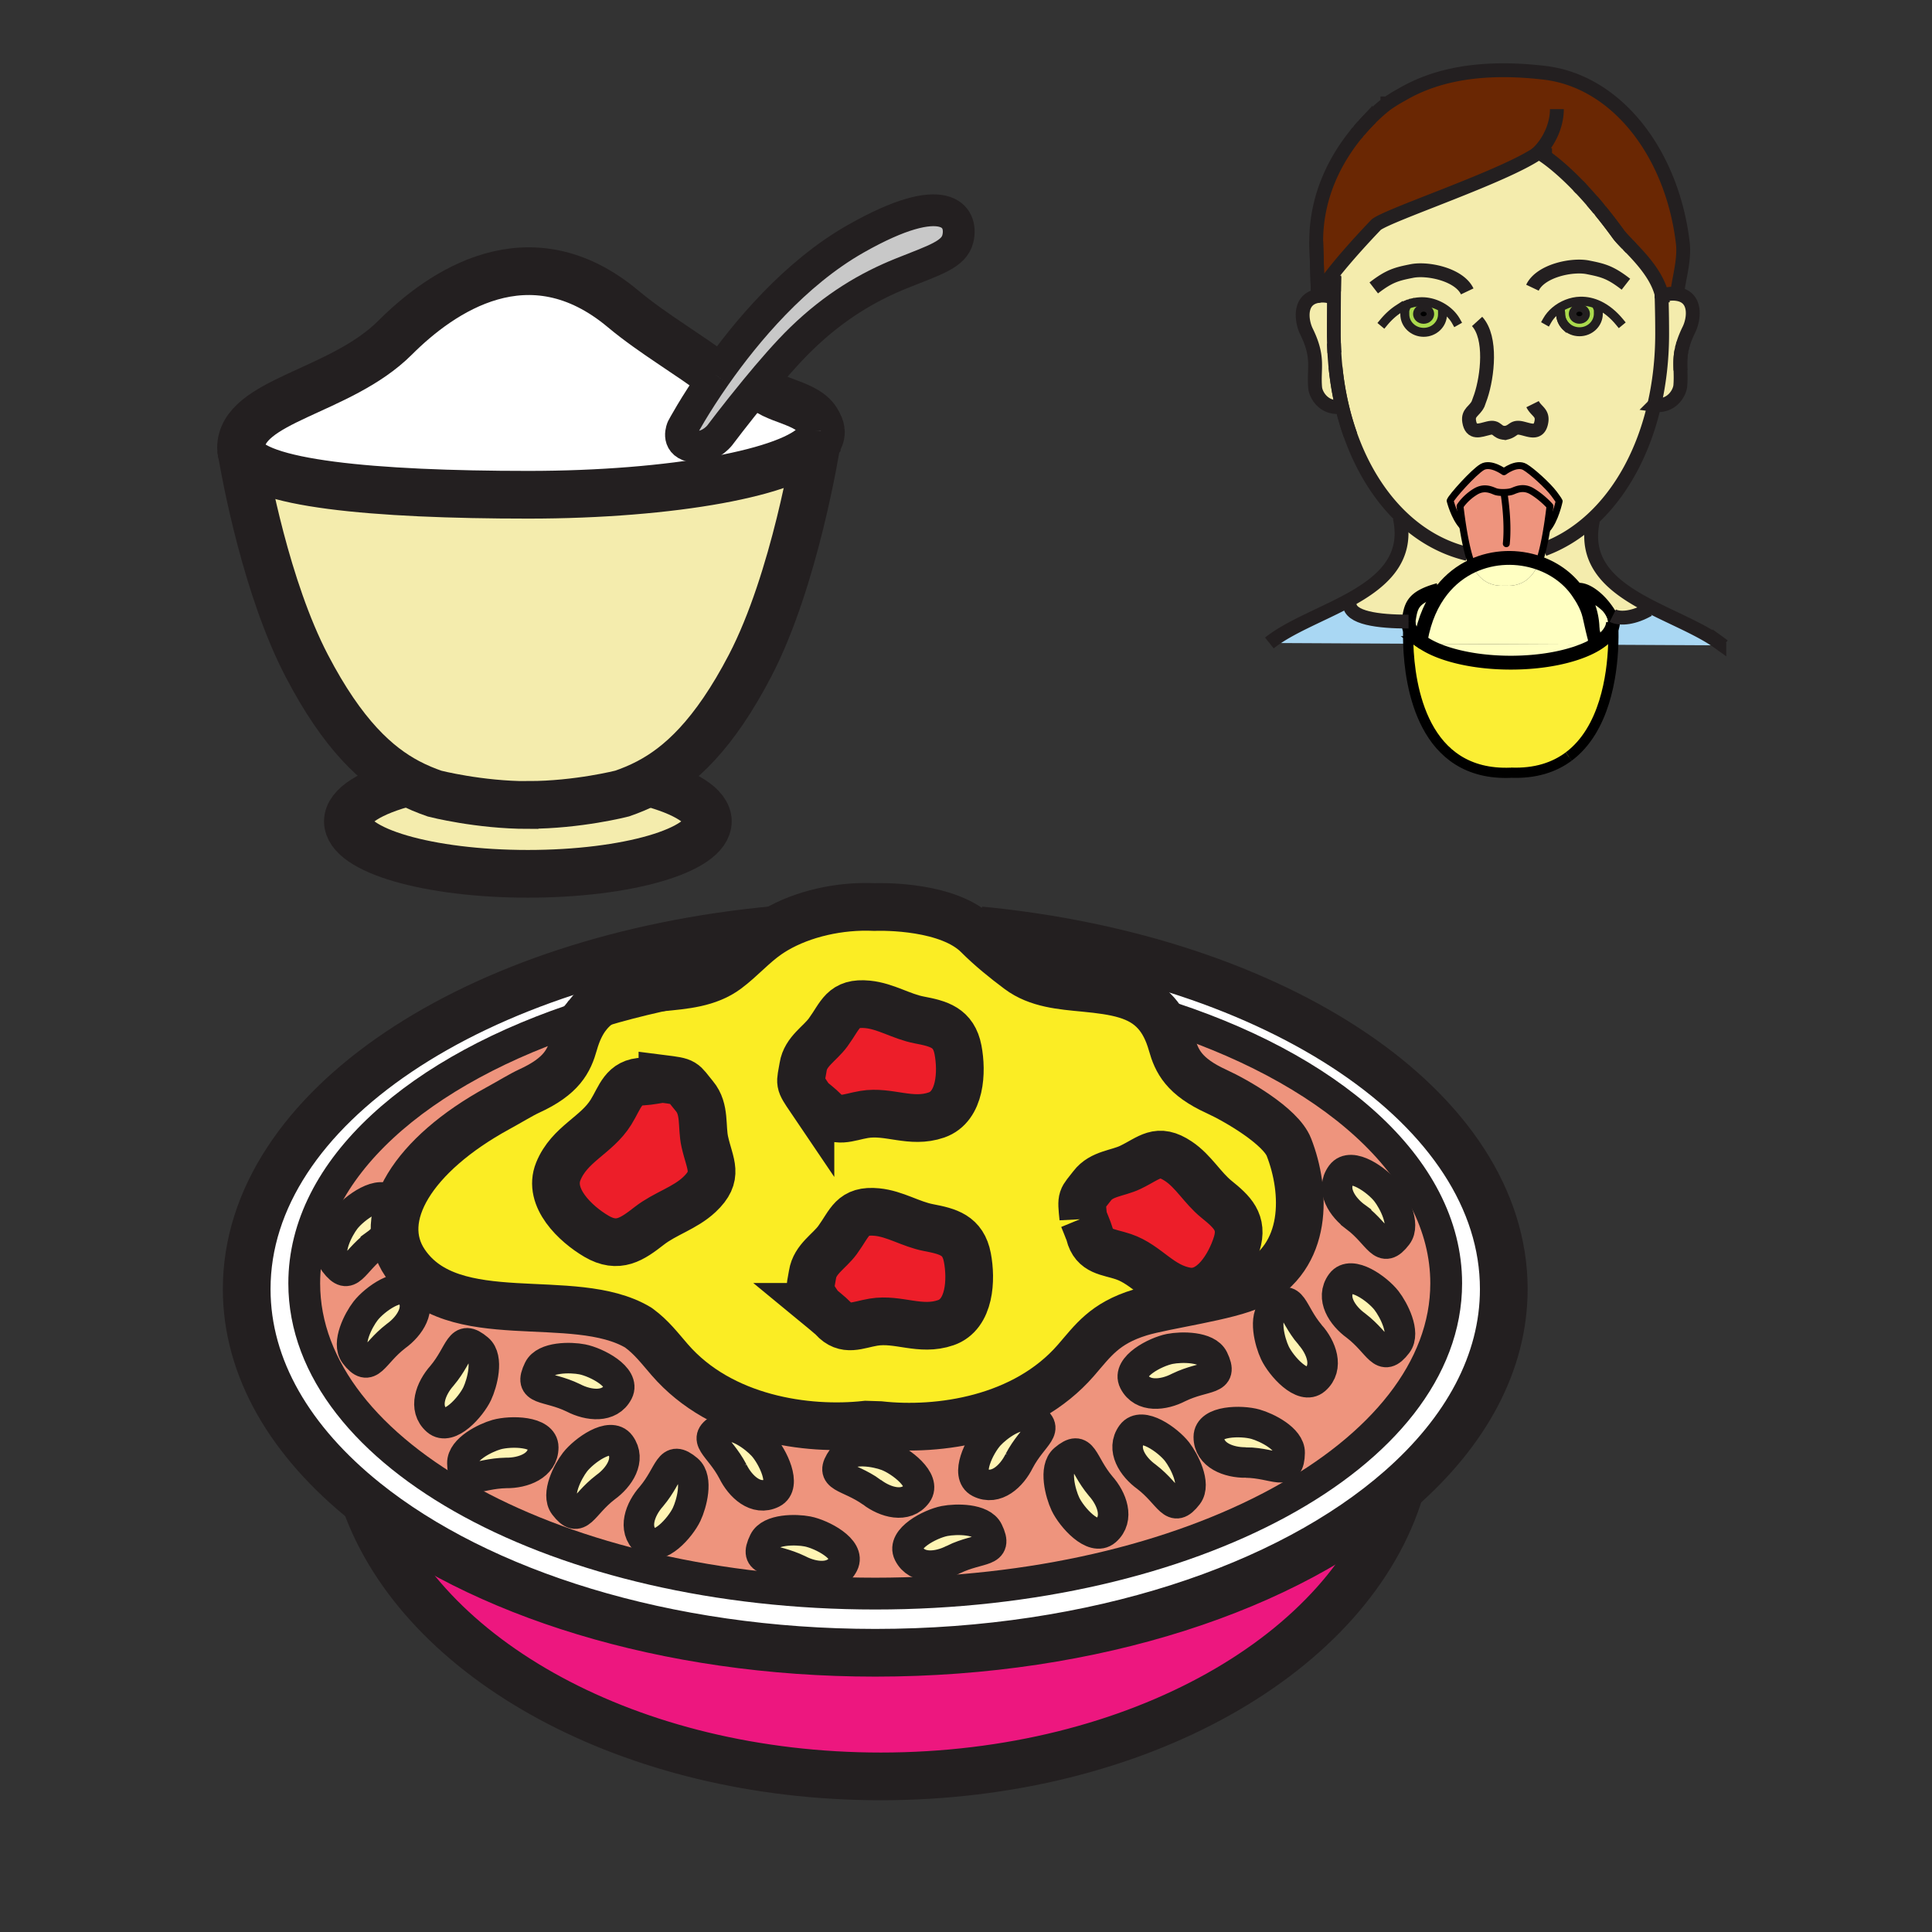 <?xml version="1.0"?><svg xmlns="http://www.w3.org/2000/svg" width="850.499" height="850.502" viewBox="0 0 850.499 850.502" overflow="visible"><rect x="0" y="0" width="850.499" height="850.502" fill="#333333" stroke="none"/><path d="M738.479 129.455c8.498 1.363 7.353 10.902 5.018 15.654-1.149 2.343-1.96 4.391-2.526 6.233-.069.231-.14.457-.2.679-.057.205-.113.405-.166.605-.069.274-.139.544-.195.806-.087.366-.161.723-.223 1.072-.592 3.136-.501 5.749-.413 8.537.065 2.06.13 4.216-.074 6.747-.271 3.263-3.895 9.517-11.451 8.458 2.252-9.769 3.459-20.279 3.459-31.316 0-5.144-.057-8.942-.192-14.465-.009-.392-.018-.797-.03-1.207-.009-.414-.018-.836-.03-1.272h.104l.818-.008a11.914 11.914 0 0 1 4.025-.693c.673 0 1.366.057 2.076.17z" fill="#f4ecad" class="aac-skin-fill"></path><path d="M731.483 131.258c.013.41.021.814.03 1.207-.012-.392-.021-.797-.03-1.207zM731.448 129.986l-.013-.531c.005.179.009.353.018.531.013.436.021.858.03 1.272-.012-.413-.021-.836-.035-1.272z" fill="#f4ecad" class="aac-skin-fill"></path><path d="M726.152 266.837c10.71 5.579 22.54 10.227 30.737 16.146l-.749 1.102-45.965-.239c.184-4.996-.004-8.637-.082-9.826v-.004c.004-.126.009-.252.009-.379 0-.074 0-.148-.005-.222-.004-.013-.004-.026-.004-.039 0 0 .004-.004 0-.009a6.858 6.858 0 0 0-.466-2.217l.344-.126c3.484 1.742 9.582.871 15.68-2.613l.501-1.574z" fill="#a9d7f3"></path><path d="M717.394 108.54c.227.235.457.47.688.714l-.688-.714zM716.731 107.856c.218.222.439.453.662.684-.226-.231-.444-.462-.662-.684zM712.48 103.161c.818 1.133 2.229 2.605 3.929 4.36-1.703-1.755-3.114-3.227-3.934-4.36a226.748 226.748 0 0 0-6.402-8.437 225.6 225.6 0 0 1 6.407 8.437z" fill="#9c5b16"></path><path d="M710.094 273.375c0 .013 0 .026.004.039 0-.013 0-.026-.004-.039z" fill="#f4ecad" class="aac-skin-fill"></path><path d="M702.314 283.802c4.748-2.796 7.588-6.159 7.779-9.783.078 1.189.266 4.83.082 9.826l-7.861-.043z" fill="#fff"></path><path d="M710.094 273.366c-.083-1.276-.749-2.896-1.799-4.591.583.771 1.032 1.563 1.333 2.374.278.727.439 1.468.466 2.217z" fill="#9e5b16"></path><path d="M704.545 92.825c.509.619 1.015 1.25 1.528 1.895a639.953 639.953 0 0 0-1.528-1.895zM702.306 90.129z" fill="#9c5b16"></path><path d="M700.891 283.793l1.424.009c-.553.327-1.133.645-1.733.954l-.004-.004c.111-.318.217-.636.313-.959z" fill="#9e5b16"></path><path d="M710.094 274.02c-.191 3.624-3.031 6.986-7.779 9.783l-1.424-.009c.396-1.294.657-2.613.81-3.942.771-6.69-1.307-13.559-4.072-18.467 4.765 2.073 8.567 4.595 10.667 7.391 1.05 1.694 1.716 3.314 1.799 4.591.004.004 0 .009 0 .009a3.289 3.289 0 0 1 .009.261c0 .126-.005.252-.009.379v.004z" fill="#ffffc2"></path><path d="M700.855 88.435c.479.553.963 1.115 1.45 1.694-.487-.579-.975-1.141-1.45-1.694z" fill="#9c5b16"></path><path d="M627.212 283.41c-.004 0-.004 0-.004-.004a23.402 23.402 0 0 1-2.587-1.838l.854-.092c1.624-9.02 4.917-16.189 9.255-21.677 3.833-4.843 8.477-8.376 13.507-10.702.004.004.004.013.009.018 3.567 7.652 9.412 9.029 14.286 8.724 4.874.305 10.719-1.072 14.286-8.724.188-.405.374-.845.553-1.311 7.356 2.565 13.799 7.309 17.919 13.859.466.74.997 1.494 1.468 2.334 3.245 5.762 2.827 7.67 4.943 15.854a21.9 21.9 0 0 1-.81 3.942l-73.679-.383z" fill="#ffffc2"></path><path d="M700.581 284.756c-8.24 4.233-21.081 6.96-35.498 6.96-7.617 0-14.791-.758-21.08-2.104-6.612-1.407-12.248-3.458-16.386-5.954-.14-.083-.274-.166-.405-.248l73.679.383c-.096.322-.201.64-.313.958l.003.005z" fill="#ffffc2"></path><path d="M701.247 229.123c-4.225 19.273 9.13 29.504 24.905 37.715l-.501 1.572c-6.098 3.484-12.195 4.355-15.68 2.613l-.344.126c-.301-.811-.75-1.603-1.333-2.374-2.1-2.796-5.902-5.318-10.667-7.391 2.766 4.909 4.844 11.777 4.072 18.467-2.116-8.184-1.698-10.092-4.943-15.854-.471-.841-1.002-1.594-1.468-2.334-4.12-6.551-10.563-11.294-17.919-13.859.671-1.733 1.281-3.851 1.821-6.111l.439.109c7.723-2.849 14.848-7.313 21.186-13.141l.432.462z" fill="#f4ecad" class="aac-skin-fill"></path><path d="M692.271 138.192c0 1.477 1.342 2.67 2.997 2.67s2.996-1.193 2.996-2.67c0-1.472-1.341-2.67-2.996-2.67s-2.997 1.198-2.997 2.67zm11.128-2.513c.291.697.213 1.25.213 2.443 0 4.377-3.72 7.927-8.297 7.927-2.296 0-4.373-.889-5.876-2.322-1.498-1.441-2.426-3.415-2.426-5.605 0-.235-.013-.418-.03-.57-.026-.253-.062-.418-.074-.584l-2.361-.021c3.066-2.626 7.147-4.273 11.12-4.364 2.914-.061 5.636.597 8.141 1.772l-.41 1.324z" fill="#abda4d"></path><ellipse cx="695.268" cy="138.192" rx="2.996" ry="2.67"></ellipse><path d="M694.745 81.74z" fill="#9c5b16"></path><path d="M687.014 138.123c0 2.191.928 4.164 2.426 5.605-1.503-1.437-2.431-3.415-2.431-5.605 0-.235-.013-.418-.025-.57.017.152.03.335.03.57z" fill="#abda4d"></path><path d="M680.929 232.886c.91-5.514 1.39-10.052 1.39-10.052s-3.219-3.742-7.896-6.546c-3.911-2.348-7.061-.623-8.72 0-1.668.627-5.715.727-7.379.104-1.663-.623-4.813-2.348-8.728 0-4.67 2.809-6.856 6.442-6.856 6.442s.401 3.759 1.154 8.589l-.218.035c-3.532-3.946-5.296-11.015-5.296-11.015.623-1.764 10.388-12.67 14.125-14.848 3.741-2.187 9.556 2.073 9.556 2.073s5.51-4.26 9.247-2.073c3.132 1.82 10.122 8.193 12.801 11.773 0 0 2.095 2.809 2.261 3.284 0 0-1.765 8.31-5.297 12.256l-.144-.022z" fill="#ee947d"></path><path d="M679.857 32.026c31.844 3.711 56.282 35.432 60.942 74.911.758 6.42-1.063 13.206-2.173 20l-2.226 2.348a11.91 11.91 0 0 0-4.025.693l-.818.008a14.364 14.364 0 0 0-.122-.531c-1.969-7.901-8.371-15.014-13.354-20.201-.231-.244-.462-.479-.688-.714-.223-.231-.444-.462-.662-.684-.109-.113-.218-.222-.322-.335-1.699-1.755-3.11-3.227-3.929-4.36a227.524 227.524 0 0 0-6.407-8.437v-.004c-.514-.645-1.02-1.276-1.528-1.895-.253-.309-.506-.619-.754-.919a183.03 183.03 0 0 0-2.935-3.471 170.557 170.557 0 0 0-6.11-6.694c-8.507-8.807-14.491-12.862-16.543-14.125a13.317 13.317 0 0 0-.779-.461c-.035.021-.062.043-.096.065-14.865 10.383-65.046 26.926-71.427 31.608 0 0-11.39 11.738-19.277 21.838-2.479 3.18-4.612 6.189-5.941 8.628-.191.344-.361.675-.518.998l-.745-24.069c0-20.706 9.107-36.73 17.505-47.101.244-.3.488-.597.728-.889.239-.287.483-.575.723-.858.602-.701 1.193-1.376 1.777-2.021.117-.126.23-.252.349-.379.23-.252.461-.501.688-.745a91.27 91.27 0 0 1 1.669-1.73c.108-.109.213-.218.322-.322.104-.109.213-.213.317-.318 4.208-4.168 7.266-6.337 7.266-6.337l.004-.004c3.628-2.465 6.05-3.702 6.05-3.702 15.991-9.512 36.666-12.866 63.039-9.791z" fill="#6a2703" class="aac-hair-fill"></path><path d="M677.37 247.804c-.179.466-.365.906-.553 1.311-3.567 7.652-9.412 9.029-14.286 8.724.018-.004.035-.004.052-.004h-.104c.018 0 .035 0 .053.004-4.874.305-10.719-1.072-14.286-8.724-.005-.004-.005-.013-.009-.018 9.312-4.312 19.939-4.503 29.133-1.293z" fill="#ffffc2"></path><path d="M627.617 283.658c4.138 2.496 9.773 4.547 16.386 5.954 6.289 1.346 13.463 2.104 21.08 2.104 14.417 0 27.258-2.727 35.498-6.96a33.111 33.111 0 0 0 1.733-.954l7.861.043c-.496 13.62-3.759 37.344-19.6 49.187-6.315 4.721-14.63 7.557-25.566 7.108l.113.035c-38.712 1.59-44.584-37.95-45.189-56.805l7.274.035s0 .004.004.004c.132.084.267.167.406.249z" fill="#fbee34"></path><path d="M703.399 135.679l.409-1.324c-2.505-1.176-5.227-1.833-8.141-1.772-3.973.091-8.054 1.738-11.12 4.364l2.361.021c.013.166.048.331.074.584.013.152.025.335.025.57 0 2.191.928 4.168 2.431 5.605 1.503 1.433 3.58 2.322 5.876 2.322 4.577 0 8.297-3.55 8.297-7.927.001-1.193.079-1.746-.212-2.443zm-40.776 54.919c-.101.018-.201.03-.306.048l.697-.043c-.134 0-.27 0-.391-.005zm-44.2-52.231c0 4.381 3.72 7.927 8.302 7.927 4.586 0 8.297-3.545 8.297-7.927l1.603-1.86c-2.948-2.226-6.642-3.598-10.253-3.681a17.669 17.669 0 0 0-3.867.349c-.453.087-.901.196-1.342.327-.222.061-.439.126-.657.2-.653.209-1.298.458-1.921.736a22.195 22.195 0 0 0-3.014 1.651l2.87.592c-.053.44-.018.936-.018 1.686zm-27.606 40.65a131.36 131.36 0 0 1-1.895-9.586 140.236 140.236 0 0 1-1.507-14.112 151.309 151.309 0 0 1-.236-8.388c0-3.624.004-9.979.057-16.107.004-.858.013-1.712.021-2.552.026-2.313.062-4.534.101-6.494l.013-.527-.749-.584c7.888-10.1 19.277-21.838 19.277-21.838 6.381-4.682 56.562-21.225 71.427-31.608.165.148.475.278.875.396 2.052 1.263 8.036 5.318 16.543 14.125a171.577 171.577 0 0 1 6.11 6.694c.475.553.963 1.115 1.45 1.694.488.58.984 1.172 1.485 1.777.248.3.501.61.754.919.501.619 1.01 1.25 1.528 1.895v.004a224.836 224.836 0 0 1 6.402 8.437c.819 1.133 2.23 2.605 3.934 4.36.104.113.213.222.322.335.218.222.436.453.662.684l.688.714c4.982 5.187 11.385 12.3 13.354 20.201l.013.531c.014.436.022.858.035 1.272.009.41.018.814.03 1.207.136 5.523.192 9.321.192 14.465 0 11.037-1.207 21.547-3.459 31.316-4.834 20.985-14.495 38.534-27.431 50.416-6.338 5.828-13.463 10.292-21.186 13.141l-.439-.109c.326-1.359.631-2.774.91-4.19.309-1.564.583-3.127.827-4.617l.144.022c3.532-3.946 5.297-12.256 5.297-12.256-.166-.475-2.261-3.284-2.261-3.284-2.679-3.58-9.669-9.953-12.801-11.773-3.737-2.187-9.247 2.073-9.247 2.073s-5.814-4.26-9.556-2.073c-3.737 2.178-13.502 13.084-14.125 14.848 0 0 1.764 7.069 5.296 11.015l.218-.035c.605 3.876 1.446 8.437 2.496 12.304l-.393.109c-11.036-2.604-21.037-8.389-29.53-16.677-9.355-9.138-16.891-21.312-21.974-35.628a115.385 115.385 0 0 1-1.171-3.48 125.346 125.346 0 0 1-2.501-9.036z" fill="#f4ecad" class="aac-skin-fill"></path><path d="M662.583 257.834c-.017 0-.034 0-.052.004-.018-.004-.035-.004-.053-.004h.105z" fill="#9e5b16"></path><path d="M658.323 216.392c1.664.623 5.711.522 7.379-.104 1.659-.623 4.809-2.348 8.72 0 4.678 2.805 7.896 6.546 7.896 6.546s-.479 4.538-1.39 10.052a146.8 146.8 0 0 1-.827 4.617 105.612 105.612 0 0 1-.91 4.19c-.54 2.26-1.15 4.377-1.821 6.111-9.194-3.21-19.821-3.019-29.134 1.293-.675-1.455-1.294-3.314-1.847-5.371-1.05-3.868-1.891-8.428-2.496-12.304-.753-4.83-1.154-8.589-1.154-8.589s2.187-3.633 6.856-6.442c3.916-2.347 7.065-.622 8.728.001z" fill="#ee947d"></path><path d="M627.208 283.406c0 .004 0 .004.004.004-.004 0-.004-.004-.004-.004z" fill="#ffffc2"></path><path d="M619.934 283.371c-.135-4.207-.008-7.382.074-8.846.039 2.496 1.825 4.896 4.557 7.047a26.52 26.52 0 0 0 2.182 1.542c.152.1.305.196.462.292l-7.275-.035z" fill="#fff"></path><path d="M626.698 140.88c-1.659 0-2.992-1.193-2.992-2.666 0-1.477 1.333-2.679 2.992-2.679 1.65 0 2.992 1.202 2.992 2.679 0 1.473-1.341 2.666-2.992 2.666z"></path><path d="M625.475 281.476l-.854.092c-2.919-2.396-4.557-5.087-4.557-7.932 1.055-6.969 1.512-10.658 13.25-13.938l1.415.1c-4.337 5.489-7.63 12.658-9.254 21.678z" fill="#ffffc2"></path><path d="M626.746 283.114a26.69 26.69 0 0 1-2.182-1.542l.057-.004a23.543 23.543 0 0 0 2.125 1.546z" fill="#fff"></path><path d="M620.064 273.636c0 2.844 1.638 5.536 4.557 7.932l-.057.004c-2.731-2.151-4.518-4.551-4.557-7.047.022-.431.044-.714.053-.828.004-.039.004-.061.004-.061z" fill="#fff"></path><path d="M622.504 133.175c-.453.091-.897.2-1.342.327.441-.131.889-.24 1.342-.327z" fill="#f4ecad" class="aac-skin-fill"></path><path d="M620.008 274.525a4.374 4.374 0 0 1 .053-.828c-.009.114-.031.397-.053.828z" fill="#a9d7f3"></path><path d="M619.934 283.371l-61.134-.322c8.45-6.764 21.761-11.777 33.521-18.014l1.794.762c0 6.259 12.57 7.84 25.95 7.84 0 0 0 .022-.004.061a4.37 4.37 0 0 0-.053.828c-.082 1.462-.209 4.638-.074 8.845z" fill="#a9d7f3"></path><path d="M620.505 133.702z" fill="#f4ecad" class="aac-skin-fill"></path><path d="M626.698 140.88c1.65 0 2.992-1.193 2.992-2.666 0-1.477-1.342-2.679-2.992-2.679-1.659 0-2.992 1.202-2.992 2.679 0 1.473 1.333 2.666 2.992 2.666zm-4.194-7.705a17.73 17.73 0 0 1 3.867-.349c3.611.083 7.305 1.455 10.253 3.681l-1.603 1.86c0 4.381-3.711 7.927-8.297 7.927-4.582 0-8.302-3.545-8.302-7.927 0-.75-.035-1.246.018-1.686l-2.87-.592a22.305 22.305 0 0 1 3.014-1.651 18.906 18.906 0 0 1 1.921-.736c.218-.074.436-.139.657-.2.444-.127.889-.236 1.342-.327z" fill="#abda4d"></path><path d="M592.32 265.034c15.322-8.123 28.006-18.324 23.877-37.175l.27-.701c8.493 8.289 18.494 14.073 29.53 16.677l.393-.109c.553 2.056 1.172 3.916 1.847 5.371-5.03 2.326-9.674 5.858-13.507 10.702l-1.415-.1c-11.738 3.279-12.195 6.969-13.25 13.938-13.38 0-25.95-1.581-25.95-7.84l-1.795-.763z" fill="#f4ecad" class="aac-skin-fill"></path><path fill="#9c5b16" d="M610.762 45.52h.004l-.004.004zM603.496 51.861c-.104.104-.213.209-.317.318.108-.113.213-.218.317-.318zM603.179 52.179c-.109.104-.214.213-.322.322.108-.112.217-.221.322-.322zM602.856 52.501zM601.188 54.231zM601.188 54.231c-.227.244-.457.492-.688.745.23-.253.461-.501.688-.745zM598.374 57.375zM597.651 58.233c-.239.292-.483.588-.728.889.245-.3.484-.597.728-.889z"></path><path d="M593.322 188.05zM590.813 179.017h.004a122.006 122.006 0 0 0 2.505 9.034 120.565 120.565 0 0 1-2.509-9.034zM590.817 179.017h-.004a129.673 129.673 0 0 1-1.891-9.586c.523 3.27 1.155 6.467 1.895 9.586zM587.895 161.459zM587.241 151.15zM587.259 128.271z" fill="#f4ecad" class="aac-skin-fill"></path><path d="M588.923 169.43a128.955 128.955 0 0 0 1.891 9.586c-7.841 1.359-11.595-5.065-11.865-8.393-.728-8.837 1.873-13.093-3.802-24.669-2.335-4.756-3.48-14.295 5.013-15.654h.005c2.234-.362 4.276-.135 6.102.518l.972.004c-.053 6.128-.057 12.483-.057 16.107 0 1.416.021 2.822.061 4.22.039 1.398.096 2.788.175 4.168.117 2.069.274 4.116.479 6.141.268 2.698.612 5.359 1.026 7.972z" fill="#f4ecad" class="aac-skin-fill"></path><path fill="#9c5b16" d="M579.419 106.223l.745 24.069-.005.008z"></path><g fill="none"><path d="M662.623 190.598c-.104.018-.201.03-.306.048M731.436 129.455c.005.179.009.353.018.531M587.259 128.271c.026-2.313.062-4.534.101-6.494M587.416 155.318c-.079-1.381-.136-2.77-.175-4.168M594.493 191.53a115.385 115.385 0 0 1-1.171-3.48 122.36 122.36 0 0 1-2.505-9.034 131.36 131.36 0 0 1-1.895-9.586 140.236 140.236 0 0 1-1.028-7.971M696.038 83.099c-.436-.466-.866-.919-1.293-1.359M703.791 91.906a183.03 183.03 0 0 0-2.935-3.471M706.073 94.72c-.514-.645-1.02-1.276-1.528-1.895M716.409 107.521c-1.699-1.755-3.11-3.227-3.929-4.36a227.524 227.524 0 0 0-6.407-8.437M718.082 109.254c-.231-.244-.462-.479-.688-.714-.223-.231-.444-.462-.662-.684M610.762 45.524l.004-.004M600.5 54.976c.23-.252.461-.501.688-.745a91.27 91.27 0 0 1 1.669-1.73c.108-.109.213-.218.322-.322.104-.109.213-.213.317-.318M598.374 57.375c.602-.701 1.193-1.376 1.777-2.021M596.924 59.122c.244-.3.488-.597.728-.889M580.682 129.294c-.187.349-.361.684-.518 1.006v-.009l-.745-24.069M731.483 131.258c-.009-.414-.018-.836-.03-1.272M740.186 154.504c-.588 3.136-.501 5.749-.413 8.537M740.604 152.626c-.069.27-.135.54-.195.806M740.97 151.342c-.069.231-.14.457-.2.679" stroke="#231f20" stroke-width="6.098"></path><path d="M689.439 143.728c-1.498-1.441-2.426-3.415-2.426-5.605 0-.235-.013-.418-.03-.57M622.504 133.175a17.73 17.73 0 0 1 3.867-.349c3.611.083 7.305 1.455 10.253 3.681 1.769 1.328 3.271 2.975 4.316 4.826M620.505 133.702c.218-.074.436-.139.657-.2M609.149 141.929c1.869-2.247 4.017-4.277 6.421-5.84a22.305 22.305 0 0 1 3.014-1.651" stroke="#231f20" stroke-width="3.946" stroke-linecap="square" stroke-miterlimit="10"></path><path d="M635.021 138.367c0 4.381-3.711 7.927-8.297 7.927-4.582 0-8.302-3.545-8.302-7.927 0-.75-.035-1.246.018-1.686.03-.192.061-.379.13-.562M712.886 141.681c-2.526-3.053-5.589-5.693-9.077-7.326-2.505-1.176-5.227-1.833-8.141-1.772-3.973.091-8.054 1.738-11.12 4.364-1.397 1.193-2.582 2.6-3.453 4.142" stroke="#231f20" stroke-width="3.946" stroke-linecap="square" stroke-miterlimit="10"></path><path d="M686.909 136.968c.013.166.048.331.074.584.013.152.025.335.025.57 0 2.191.928 4.168 2.431 5.605 1.503 1.433 3.58 2.322 5.876 2.322 4.577 0 8.297-3.55 8.297-7.927 0-1.193.078-1.747-.213-2.443" stroke="#231f20" stroke-width="3.946" stroke-linecap="square" stroke-miterlimit="10"></path><path d="M586.266 130.818c-1.825-.653-3.867-.88-6.102-.518h-.005c-8.493 1.359-7.348 10.897-5.013 15.654 5.675 11.577 3.074 15.832 3.802 24.669.271 3.328 4.024 9.752 11.865 8.393h.004c.074-.009.148-.021.23-.039M732.376 129.978a11.914 11.914 0 0 1 4.025-.693c.675 0 1.367.057 2.077.17 8.498 1.363 7.353 10.902 5.018 15.654-1.149 2.343-1.96 4.391-2.526 6.233-.069.231-.14.457-.2.679-.057.205-.113.405-.166.605-.069.274-.139.544-.195.806-.087.366-.161.723-.223 1.072-.592 3.136-.501 5.749-.413 8.537.065 2.06.13 4.216-.074 6.747-.271 3.263-3.895 9.517-11.451 8.458a9.993 9.993 0 0 1-.657-.104" stroke="#231f20" stroke-width="6.098"></path><path d="M645.997 243.835c-11.036-2.604-21.037-8.389-29.53-16.677-9.355-9.138-16.891-21.312-21.974-35.628a105.151 105.151 0 0 1-1.171-3.48 120.432 120.432 0 0 1-2.509-9.034 129.673 129.673 0 0 1-1.891-9.586 140.236 140.236 0 0 1-1.507-14.112 151.309 151.309 0 0 1-.236-8.388c0-3.624.004-9.979.057-16.107.004-.858.013-1.712.021-2.552.026-2.313.057-4.534.101-6.494l.013-.527M731.409 128.558l.026.897.013.531c.014.436.022.858.035 1.272.009.41.018.814.03 1.207.136 5.523.192 9.321.192 14.465 0 11.037-1.207 21.547-3.459 31.316-4.834 20.985-14.495 38.534-27.431 50.416-6.338 5.828-13.463 10.292-21.186 13.141M662.623 190.598c3.959-.736 3.249-3.08 7.495-2.047 3.659.884 7.54 2.705 8.454-3.014.628-3.938-2.334-4.46-3.906-7.623M662.623 190.598c.121.004.257.004.392.004l-.706.043h.009c.104-.017.204-.029.305-.047z" stroke="#231f20" stroke-width="6.098"></path><path d="M650.249 141.502c6.567 7.204 4.577 24.13 1.642 32.941l-1.237 3.437c-1.572 3.158-4.529 3.676-3.906 7.613.914 5.719 4.8 3.89 8.454 3.01 4.225-1.019 3.271 1.921 7.422 2.095" stroke="#231f20" stroke-width="6.098"></path><path d="M629.69 138.214c0 1.472-1.342 2.666-2.992 2.666-1.659 0-2.992-1.193-2.992-2.666 0-1.477 1.333-2.679 2.992-2.679 1.651.001 2.992 1.203 2.992 2.679z" stroke="#231f20" stroke-width="3.311"></path><ellipse cx="695.268" cy="138.192" rx="2.997" ry="2.67" stroke="#231f20" stroke-width="3.311"></ellipse><path d="M645.897 128.279c-3.541-7.461-17.396-10.366-24.413-8.964-6.59 1.311-9.86 2.104-16.733 7.435M674.609 126.65c3.545-7.465 17.4-10.375 24.412-8.968 6.604 1.311 9.87 2.1 16.738 7.435M706.073 94.724a224.836 224.836 0 0 1 6.402 8.437c.819 1.133 2.23 2.605 3.934 4.36.104.113.213.222.322.335.218.222.436.453.662.684l.688.714c4.982 5.187 11.385 12.3 13.354 20.201.044.174.083.349.122.531.235 1.063.396 2.147.453 3.241" stroke="#231f20" stroke-width="6.098"></path><path d="M738.627 126.938c1.11-6.794 2.931-13.581 2.173-20-4.66-39.479-29.099-71.2-60.942-74.911-26.373-3.075-47.049.279-63.042 9.791 0 0-2.422 1.237-6.05 3.702h-.004v.004s-3.058 2.169-7.266 6.337c-.104.1-.209.205-.317.318-.104.101-.214.209-.322.322-.218.218-.436.44-.658.671-.331.34-.671.692-1.011 1.059-.227.244-.457.492-.688.745-.118.126-.231.252-.349.379a99.691 99.691 0 0 0-1.777 2.021c-.239.283-.483.571-.723.858-.244.292-.483.588-.728.889-8.397 10.371-17.505 26.395-17.505 47.101l.74 24.078c0-.004.005-.004.005-.009.156-.322.326-.653.518-.998 1.329-2.439 3.463-5.449 5.941-8.628 7.888-10.1 19.277-21.838 19.277-21.838 6.381-4.682 56.562-21.225 71.427-31.608.034-.022.061-.044.096-.065 0 0 .266.139.779.461 2.052 1.263 8.036 5.318 16.543 14.125a171.577 171.577 0 0 1 6.11 6.694c.475.553.963 1.115 1.45 1.694.488.58.984 1.172 1.485 1.777.248.3.501.61.754.919.501.619 1.01 1.25 1.528 1.895" stroke="#231f20" stroke-width="6.098"></path><path d="M683.225 68.264c-.745.004-3.516-.209-5.022-.649-.4-.118-.71-.248-.875-.396a.397.397 0 0 1-.118-.157c4.561-4.442 8.154-11.686 8.154-19.034M616.197 227.859c4.129 18.851-8.555 29.052-23.877 37.175-11.76 6.237-25.07 11.25-33.521 18.014M701.247 229.123c-4.225 19.273 9.13 29.504 24.905 37.715 10.71 5.579 22.54 10.227 30.737 16.146a43.16 43.16 0 0 1 1.751 1.328" stroke="#231f20" stroke-width="6.098"></path><path d="M681.072 232.908c3.532-3.946 5.297-12.256 5.297-12.256-.166-.475-2.261-3.284-2.261-3.284-2.679-3.58-9.669-9.953-12.801-11.773-3.737-2.187-9.247 2.073-9.247 2.073s-5.814-4.26-9.556-2.073c-3.737 2.178-13.502 13.084-14.125 14.848 0 0 1.764 7.069 5.296 11.015" stroke="#000" stroke-width="3.049" stroke-linecap="round" stroke-linejoin="round"></path><path d="M648.236 249.097c-.675-1.455-1.294-3.314-1.847-5.371-1.05-3.868-1.891-8.428-2.496-12.304-.753-4.83-1.154-8.589-1.154-8.589s2.187-3.633 6.856-6.442c3.915-2.348 7.064-.623 8.728 0 1.664.623 5.711.522 7.379-.104 1.659-.623 4.809-2.348 8.72 0 4.678 2.805 7.896 6.546 7.896 6.546s-.479 4.538-1.39 10.052a146.8 146.8 0 0 1-.827 4.617M680.102 237.503a105.612 105.612 0 0 1-.91 4.19c-.54 2.26-1.15 4.377-1.821 6.111M662.061 217.014s2.078 11.947 1.041 22.335" stroke="#000" stroke-width="3.049" stroke-linecap="round" stroke-linejoin="round"></path><path d="M620.064 273.636c0 2.844 1.638 5.536 4.557 7.932a23.402 23.402 0 0 0 2.125 1.546" stroke="#000" stroke-width="6.098"></path><path d="M710.094 273.375a.13.13 0 0 1 .004.039M700.581 284.756l-.004-.004a22.074 22.074 0 0 0 1.123-4.9c.771-6.69-1.307-13.559-4.072-18.467 4.765 2.073 8.567 4.595 10.667 7.391.583.771 1.032 1.563 1.333 2.374.278.727.439 1.468.466 2.217" stroke="#000" stroke-width="4.497"></path><path d="M620.064 273.636c1.055-6.969 1.512-10.658 13.25-13.938M710.094 274.02c-.191 3.624-3.031 6.986-7.779 9.783-.553.327-1.133.645-1.733.954-8.24 4.233-21.081 6.96-35.498 6.96-7.617 0-14.791-.758-21.08-2.104-6.612-1.407-12.248-3.458-16.386-5.954-.14-.083-.274-.166-.405-.248-.004 0-.004 0-.004-.004-.157-.096-.31-.192-.462-.292a26.69 26.69 0 0 1-2.182-1.542c-2.731-2.151-4.518-4.551-4.557-7.047a4.374 4.374 0 0 1 .053-.828" stroke="#000" stroke-width="6.098"></path><path d="M695.163 258.828c4.398 0 10.23 5.248 13.132 9.948 1.05 1.694 1.716 3.314 1.799 4.591.004.004 0 .009 0 .009a3.289 3.289 0 0 1 .009.261c0 .126-.005.252-.009.379" stroke="#000" stroke-width="4.497"></path><path d="M620.008 274.525c.022-.431.044-.714.053-.828.004-.039.004-.061.004-.061" stroke="#000" stroke-width="6.098"></path><path d="M690.576 333.033c-6.315 4.721-14.63 7.557-25.566 7.108l.113.035c-38.712 1.59-44.584-37.95-45.189-56.805-.135-4.207-.008-7.382.074-8.846" stroke="#000" stroke-width="4.497"></path><path d="M710.063 273.602s.013.144.03.414v.004c.078 1.189.266 4.83.082 9.826-.496 13.62-3.759 37.344-19.6 49.187" stroke="#000" stroke-width="4.497"></path><path d="M625.475 281.476c1.624-9.02 4.917-16.189 9.255-21.677 3.833-4.843 8.477-8.376 13.507-10.702 9.313-4.312 19.939-4.503 29.134-1.293 7.356 2.565 13.799 7.309 17.919 13.859.466.74.997 1.494 1.468 2.334 3.245 5.762 2.827 7.67 4.943 15.854.131.514.274 1.054.432 1.625" stroke="#000" stroke-width="6.098"></path><path d="M594.114 265.796c0 6.259 12.57 7.84 25.95 7.84M709.972 271.023c3.484 1.742 9.582.871 15.68-2.613" stroke="#231f20" stroke-width="6.098"></path></g><path fill="none" d="M0 .109h850.394v850.394H0z"></path><g><path d="M610.34 524.759c3.19 4.109 8.391 14.199 4.67 19.06-6.66 8.72-7.62.04-18.08-7.97-6.05-4.38-11.25-12.23-6.439-18.76 4.299-5.84 15.919 2.6 19.849 7.67zM610.34 572.489c3.19 4.11 8.391 14.2 4.67 19.061-6.66 8.72-7.62.04-18.08-7.98-6.05-4.37-11.25-12.21-6.439-18.75 4.299-5.841 15.919 2.609 19.849 7.669z" fill="#fff5b4"></path><path d="M385.3 727.579c96.641 0 181.7-28.67 231.181-72.12-21.461 72.19-115.711 126.54-228.75 126.54-110.07 0-202.35-51.55-226.92-120.909 50.249 40.279 132.079 66.489 224.489 66.489z" fill="#ed177f"></path><path d="M576.7 587.589c4.97 5.579 8.37 14.369 2.24 19.71-5.471 4.77-14.98-5.98-17.721-11.78-2.22-4.7-5.12-15.68-.43-19.62 8.381-7.07 7.431 1.61 15.911 11.69zM552.67 626.958c5 1.41 15.16 6.46 15.05 12.58-.189 10.971-6.109 4.53-19.27 4.28-7.48.09-16.32-3.15-16.32-11.25 0-7.259 14.37-7.349 20.54-5.61z" fill="#fff5b4"></path><path d="M535.52 527.939c6.82 5.52 11.881 10.08 8.891 19.689-2.94 9.4-10.73 22.591-21.891 20.82-11.8-1.89-17.479-11.68-27.979-15.24-6.8-2.3-12.93-2.029-14.89-9.949-.271-1.061-2.771-7.131-2.771-7.131-.979-9.52-.81-7.88 3.93-14.13 4.11-5.409 11.23-5.42 16.841-8.13 8.58-4.14 11.979-8.76 21.109-2.66 6.66 4.431 10.55 11.691 16.76 16.731z" fill="#ed1e29"></path><path d="M534.11 598.208c4.79 9.87-3.391 6.82-15.24 12.561-6.65 3.46-15.99 4.58-19.66-2.66-3.29-6.47 9.48-13.05 15.771-14.29 5.099-1 16.439-1.111 19.129 4.389zM518.15 639.049c3.17 4.109 8.359 14.21 4.659 19.069-6.659 8.71-7.63.021-18.069-7.99-6.07-4.359-11.271-12.21-6.46-18.75 4.31-5.829 15.93 2.611 19.87 7.671zM484.49 654.159c4.979 5.58 8.359 14.37 2.26 19.7-5.48 4.77-15-5.99-17.74-11.77-2.22-4.711-5.1-15.69-.43-19.631 8.38-7.069 7.45 1.611 15.91 11.701zM453.5 623.969c9.71 5.09 1.31 7.489-4.83 19.14-3.3 6.72-10.15 13.17-17.4 9.52-6.479-3.26-.109-16.13 4.221-20.859 3.519-3.831 12.589-10.642 18.009-7.801zM434.93 673.979c4.801 9.86-3.39 6.82-15.24 12.56-6.63 3.45-15.98 4.57-19.66-2.66-3.28-6.479 9.48-13.06 15.77-14.3 5.11-.99 16.46-1.1 19.13 4.4z" fill="#fff5b4"></path><path d="M160.81 661.089c-32.85-26.33-52.21-58.671-52.21-93.62 0-79.79 100.83-145.94 232.77-158.12-1.14.68-2.24 1.38-3.3 2.11-6.5 4.48-11.71 10.55-18.08 15.31-8.29 6.18-18.82 6.95-28.9 7.93-14.39 1.38-25.41 3.22-32.48 12.23-74.58 23.689-124.68 67.67-124.68 118.01 0 75.439 112.54 136.59 251.36 136.59s251.35-61.15 251.35-136.59c0-51.021-51.449-95.49-127.699-118.95-7.08-8.04-17.761-9.77-31.521-11.1-10.09-.971-20.61-1.74-28.9-7.931-6.38-4.76-12.51-9.729-18.09-15.31-.72-.72-1.479-1.39-2.29-2.02l3.16-.08c130.92 12.68 230.69 78.55 230.69 157.92 0 32.5-16.74 62.75-45.51 87.989-49.48 43.45-134.54 72.12-231.181 72.12-92.409.002-174.239-26.208-224.489-66.488z" fill="#fff"></path><path d="M425.85 553.579c1.85 9.681 1.209 24.99-9.48 28.681-11.28 3.909-20.92-2.04-31.84-.23-7.09 1.18-12.37 4.311-17.84-1.74-.72-.81-5.8-4.989-5.8-4.989-5.36-7.931-4.44-6.561-3.2-14.301 1.06-6.72 7.33-10.09 11.01-15.12 5.6-7.699 6.42-13.38 17.36-12.31 7.96.771 14.82 5.33 22.66 6.84 8.63 1.659 15.24 3.279 17.13 13.169zM421.73 462.159c1.85 9.67 1.21 24.98-9.48 28.681-11.28 3.899-20.92-2.051-31.85-.24-7.08 1.18-12.36 4.319-17.83-1.74-.72-.8-5.8-4.99-5.8-4.99-5.36-7.92-4.44-6.56-3.2-14.3 1.06-6.71 7.33-10.08 11.01-15.12 5.6-7.689 6.42-13.37 17.36-12.3 7.95.76 14.82 5.33 22.66 6.84 8.63 1.649 15.24 3.279 17.13 13.169z" fill="#ed1e29"></path><path d="M376.74 105.089c39.47-22.39 47.29-9.86 44.93-.05-1.66 6.95-9.98 9.34-24.83 15.3-14.84 5.97-29.45 14.58-44.12 28.8-6.19 6.01-13.57 14.54-20.02 22.39-8.85 10.76-15.97 20.25-15.97 20.25s-5.09 6.42-12.48 4.63c-6.77-1.63-3.84-7.99-3.84-7.99s5.23-9.88 14.66-23.32h.01c13.24-18.87 34.76-44.75 61.66-60.01z" fill="#c8c8c8"></path><path d="M390.45 640.819c6 2.26 17.49 10.88 13.18 16.71-4.83 6.521-13.86 3.87-19.82-.65-10.74-7.619-19.32-5.979-12.95-14.909 3.55-4.981 14.72-2.991 19.59-1.151zM355.48 674.168c6.29 1.23 19.05 7.83 15.77 14.29-3.68 7.24-13.03 6.12-19.66 2.66-11.86-5.729-20.04-2.689-15.24-12.55 2.67-5.499 14.02-5.4 19.13-4.4z" fill="#fff5b4"></path><path d="M361.34 189.539c.01.03.01.07.01.1l.03.56c0 1.59-.63 3.15-1.84 4.66v.01c-10.36 13.02-63.26 22.93-126.95 22.93-67.95 0-121.54-4.94-126.18-18.57 0-.01 0-.03-.01-.04-.21-1.25-.31-1.92-.31-1.92 0-21.11 43.67-24.46 67.83-48.61 20.17-20.17 59.05-47.34 100.47-12.61 13 10.88 30 20.69 40.68 29.05-9.43 13.44-14.66 23.32-14.66 23.32s-2.93 6.36 3.84 7.99c7.39 1.79 12.48-4.63 12.48-4.63s7.12-9.49 15.97-20.25l4.3.58c7.29 5.49 23.39 5.98 24.34 17.43z" fill="#fff"></path><path d="M179.65 344.349c-13.65-7.21-28.69-20.71-44.62-51.29-17.82-34.2-26.85-83.46-28.62-93.83 4.64 13.63 58.23 18.57 126.18 18.57 63.69 0 116.59-9.91 126.95-22.93-.31 1.97-9.67 60.4-29.34 98.15-16.01 30.73-31.12 44.21-44.83 51.4-3.94 2.07-7.78 3.62-11.48 4.91 0 0-19.51 5.01-41.25 5.01l-.05.05c-21.74 0-41.25-5.02-41.25-5.02-3.77-1.31-7.67-2.89-11.69-5.02z" fill="#f4ecad" class="aac-skin-fill"></path><path d="M335.79 636.359c4.33 4.72 10.69 17.6 4.21 20.86-7.25 3.649-14.1-2.801-17.39-9.521-6.14-11.649-14.54-14.05-4.83-19.149 5.41-2.841 14.49 3.98 18.01 7.81z" fill="#fff5b4"></path><path d="M310.27 502.649c2.29 10.18 6.39 14.96-2.4 23.21-6.39 6.01-15.11 8.37-22.03 13.76-7.61 5.931-13.72 10.2-23.25 4.62-9.33-5.47-21.49-17.07-16.82-28.57 4.93-12.13 16.81-15.779 23.21-26.1 4.15-6.71 5.39-13.34 14.34-13.47 1.19-.01 8.3-1.19 8.3-1.19 10.41 1.32 8.63 1.09 14.12 7.7 4.78 5.73 3.03 13.349 4.53 20.04z" fill="#ed1e29"></path><path d="M302.7 647.039c4.67 3.95 1.79 14.931-.44 19.63-2.74 5.79-12.25 16.551-17.72 11.78-6.12-5.34-2.73-14.13 2.25-19.71 8.46-10.08 7.53-18.76 15.91-11.7z" fill="#fff5b4"></path><path d="M522.52 568.449c11.16 1.771 18.95-11.42 21.891-20.82 2.99-9.609-2.07-14.17-8.891-19.689-6.21-5.04-10.1-12.3-16.76-16.73-9.13-6.1-12.529-1.479-21.109 2.66-5.61 2.71-12.73 2.721-16.841 8.13-4.739 6.25-4.909 4.61-3.93 14.13 0 0 2.5 6.07 2.771 7.131 1.96 7.92 8.09 7.649 14.89 9.949 10.499 3.559 16.179 13.349 27.979 15.239zm-231.43-133.75c10.08-.979 20.61-1.75 28.9-7.93 6.37-4.76 11.58-10.83 18.08-15.31 1.06-.73 2.16-1.43 3.3-2.11 12.06-7.1 28.29-10.76 43.59-10.06 0 0 28.5-1.25 43.18 10.34.811.63 1.57 1.3 2.29 2.02 5.58 5.58 11.71 10.55 18.09 15.31 8.29 6.19 18.811 6.96 28.9 7.931 13.76 1.33 24.44 3.06 31.521 11.1 2.939 3.32 5.26 7.73 6.93 13.63 2.149 7.63 5.37 14.34 19.71 20.891 8.64 3.949 28.24 15.25 31.84 24.54 7.5 19.279 8.78 48.18-15.91 60.51-10.439 5.22-38.72 8.88-49.649 12.22-15.67 4.79-20.75 12.45-28.2 21.03-22.7 26.16-60.55 31.41-86.36 28.54l-6.1-.19c-25.8 2.86-63.66-2.38-86.35-28.54-4.44-5.12-8.04-9.91-13.54-13.95l-.44-.31c-28.37-16.84-81.77 2.14-102.53-28.37-13.67-20.08 3.58-47.729 40.77-68.07 5.41-2.949 10.38-6.029 13.81-7.6 14.34-6.55 17.57-13.27 19.72-20.89 1.48-5.261 3.48-9.33 5.97-12.5 7.068-9.013 18.088-10.852 32.478-12.232zm125.28 147.56c10.689-3.69 11.33-19 9.48-28.681-1.89-9.89-8.5-11.51-17.13-13.17-7.84-1.51-14.7-6.069-22.66-6.84-10.94-1.07-11.76 4.61-17.36 12.31-3.68 5.03-9.95 8.4-11.01 15.12-1.24 7.74-2.16 6.37 3.2 14.301 0 0 5.08 4.18 5.8 4.989 5.47 6.051 10.75 2.92 17.84 1.74 10.92-1.809 20.56 4.14 31.84.231zm-4.12-91.42c10.69-3.7 11.33-19.011 9.48-28.681-1.89-9.89-8.5-11.52-17.13-13.17-7.84-1.51-14.71-6.08-22.66-6.84-10.94-1.07-11.76 4.61-17.36 12.3-3.68 5.04-9.95 8.41-11.01 15.12-1.24 7.74-2.16 6.38 3.2 14.3 0 0 5.08 4.19 5.8 4.99 5.47 6.06 10.75 2.92 17.83 1.74 10.93-1.809 20.57 4.141 31.85.241zm-104.38 35.02c8.79-8.25 4.69-13.03 2.4-23.21-1.5-6.69.25-14.31-4.53-20.04-5.49-6.61-3.71-6.38-14.12-7.7 0 0-7.11 1.181-8.3 1.19-8.95.13-10.19 6.76-14.34 13.47-6.4 10.32-18.28 13.97-23.21 26.1-4.67 11.5 7.49 23.101 16.82 28.57 9.53 5.58 15.64 1.311 23.25-4.62 6.92-5.39 15.64-7.75 22.03-13.76z" fill="#fbed24"></path><path d="M273 635.969c4.81 6.54-.39 14.38-6.46 18.75-10.45 8.02-11.41 16.689-18.07 7.979-3.71-4.859 1.48-14.95 4.66-19.07 3.94-5.049 15.56-13.5 19.87-7.659zM256.3 598.409c6.29 1.23 19.05 7.82 15.77 14.29-3.67 7.23-13.02 6.12-19.66 2.66-11.85-5.74-20.04-2.7-15.24-12.56 2.68-5.5 14.02-5.4 19.13-4.39zM218.61 631.539c6.16-1.729 20.54-1.64 20.54 5.61 0 8.11-8.85 11.35-16.32 11.26-13.17.25-19.09 6.681-19.28-4.28-.11-6.13 10.06-11.171 15.06-12.59zM210.49 593.909c4.68 3.94 1.79 14.92-.43 19.63-2.75 5.78-12.25 16.54-17.73 11.771-6.11-5.33-2.73-14.12 2.25-19.7 8.47-10.091 7.54-18.771 15.91-11.701zM180.8 569.409c4.8 6.53-.4 14.38-6.46 18.74-10.45 8.02-11.41 16.71-18.08 7.99-3.7-4.86 1.49-14.96 4.67-19.061 3.93-5.069 15.55-13.509 19.87-7.669z" fill="#fff5b4"></path><path d="M165.45 547.849c6.06-4.37 11.27-12.21 6.46-18.75-4.32-5.84-15.93 2.609-19.87 7.67-3.18 4.109-8.37 14.2-4.66 19.06 6.66 8.72 7.62.04 18.07-7.98zm53.66-59.931c-37.19 20.341-54.44 47.99-40.77 68.07 20.76 30.51 74.16 11.53 102.53 28.37l.44.31c5.5 4.04 9.1 8.83 13.54 13.95 22.69 26.16 60.55 31.4 86.35 28.54l6.1.19c25.81 2.87 63.66-2.38 86.36-28.54 7.45-8.58 12.53-16.24 28.2-21.03 10.93-3.34 39.21-7 49.649-12.22 24.69-12.33 23.41-41.23 15.91-60.51-3.6-9.29-23.2-20.591-31.84-24.54-14.34-6.551-17.561-13.261-19.71-20.891-1.67-5.899-3.99-10.31-6.93-13.63 76.25 23.46 127.699 67.93 127.699 118.95 0 75.439-112.529 136.59-251.35 136.59-138.82 0-251.36-61.15-251.36-136.59 0-50.34 50.1-94.32 124.68-118.01-2.49 3.17-4.49 7.239-5.97 12.5-2.15 7.62-5.38 14.34-19.72 20.89-3.428 1.572-8.398 4.652-13.808 7.601zm395.9 55.901c3.721-4.86-1.479-14.95-4.67-19.06-3.93-5.07-15.55-13.511-19.85-7.67-4.811 6.529.39 14.38 6.439 18.76 10.461 8.01 11.421 16.69 18.081 7.97zm0 47.73c3.721-4.86-1.479-14.95-4.67-19.061-3.93-5.06-15.55-13.51-19.85-7.67-4.811 6.54.39 14.38 6.439 18.75 10.461 8.021 11.421 16.701 18.081 7.981zm-36.07 15.75c6.13-5.341 2.729-14.131-2.24-19.71-8.48-10.08-7.53-18.761-15.91-11.69-4.69 3.94-1.79 14.92.43 19.62 2.74 5.8 12.25 16.55 17.72 11.78zm-11.22 32.24c.11-6.12-10.05-11.17-15.05-12.58-6.17-1.739-20.54-1.649-20.54 5.61 0 8.1 8.84 11.34 16.32 11.25 13.16.25 19.08 6.69 19.27-4.28zm-48.85-28.77c11.85-5.74 20.03-2.69 15.24-12.561-2.69-5.5-14.03-5.39-19.13-4.39-6.29 1.24-19.061 7.82-15.771 14.29 3.671 7.241 13.011 6.121 19.661 2.661zm3.94 47.35c3.7-4.859-1.489-14.96-4.659-19.069-3.94-5.061-15.561-13.5-19.87-7.671-4.811 6.54.39 14.391 6.46 18.75 10.439 8.01 11.409 16.7 18.069 7.99zm-36.06 15.74c6.1-5.33 2.72-14.12-2.26-19.7-8.46-10.09-7.53-18.77-15.91-11.7-4.67 3.94-1.79 14.92.43 19.631 2.74 5.779 12.26 16.538 17.74 11.769zm-38.08-30.75c6.14-11.65 14.54-14.05 4.83-19.14-5.42-2.841-14.49 3.97-18.01 7.8-4.33 4.729-10.7 17.6-4.221 20.859 7.251 3.651 14.101-2.799 17.401-9.519zm-28.98 43.43c11.85-5.739 20.041-2.699 15.24-12.56-2.67-5.5-14.02-5.39-19.13-4.4-6.29 1.24-19.05 7.82-15.77 14.3 3.68 7.23 13.03 6.11 19.66 2.66zm-16.06-29.01c4.31-5.83-7.18-14.45-13.18-16.71-4.87-1.84-16.04-3.83-19.59 1.15-6.37 8.93 2.21 7.29 12.95 14.909 5.96 4.521 14.99 7.171 19.82.651zm-32.38 30.929c3.28-6.46-9.48-13.06-15.77-14.29-5.11-1-16.46-1.1-19.13 4.4-4.8 9.86 3.38 6.82 15.24 12.55 6.63 3.461 15.98 4.581 19.66-2.66zM340 657.219c6.48-3.261.12-16.141-4.21-20.86-3.52-3.83-12.6-10.65-18.01-7.81-9.71 5.1-1.31 7.5 4.83 19.149 3.29 6.72 10.14 13.171 17.39 9.521zm-37.74 9.449c2.23-4.699 5.11-15.68.44-19.63-8.38-7.06-7.45 1.62-15.91 11.7-4.98 5.58-8.37 14.37-2.25 19.71 5.47 4.771 14.98-5.99 17.72-11.78zm-35.72-11.949c6.07-4.37 11.27-12.21 6.46-18.75-4.31-5.841-15.93 2.609-19.87 7.659-3.18 4.12-8.37 14.211-4.66 19.07 6.66 8.711 7.62.041 18.07-7.979zm5.53-42.02c3.28-6.47-9.48-13.06-15.77-14.29-5.11-1.01-16.45-1.109-19.13 4.391-4.8 9.859 3.39 6.819 15.24 12.56 6.64 3.459 15.99 4.569 19.66-2.661zm-32.92 24.45c0-7.25-14.38-7.34-20.54-5.61-5 1.42-15.17 6.46-15.06 12.59.19 10.961 6.11 4.53 19.28 4.28 7.47.09 16.32-3.15 16.32-11.26zm-29.09-23.61c2.22-4.71 5.11-15.689.43-19.63-8.37-7.069-7.44 1.61-15.91 11.7-4.98 5.58-8.36 14.37-2.25 19.7 5.48 4.77 14.98-5.99 17.73-11.77zm-35.72-25.39c6.06-4.36 11.26-12.21 6.46-18.74-4.32-5.84-15.94 2.601-19.87 7.67-3.18 4.101-8.37 14.2-4.67 19.061 6.67 8.719 7.63.028 18.08-7.991z" fill="#ee947d"></path><path d="M171.91 529.099c4.81 6.54-.4 14.38-6.46 18.75-10.45 8.02-11.41 16.7-18.07 7.979-3.71-4.859 1.48-14.95 4.66-19.06 3.94-5.06 15.55-13.509 19.87-7.669z" fill="#fff5b4"></path><path d="M153.14 361.579c0-6.85 10.24-13 26.51-17.23 4.02 2.13 7.92 3.71 11.69 5.02 0 0 19.51 5.02 41.25 5.02l.05-.05c21.74 0 41.25-5.01 41.25-5.01 3.7-1.29 7.54-2.84 11.48-4.91 16.11 4.23 26.24 10.35 26.24 17.16 0 12.75-35.47 23.09-79.24 23.09-43.76 0-79.23-10.34-79.23-23.09z" fill="#f4ecad" class="aac-skin-fill"></path><g fill="none" stroke="#231f20"><path d="M508.92 445.979c.01 0 .01 0 .021.01 76.25 23.46 127.699 67.93 127.699 118.95 0 75.439-112.529 136.59-251.35 136.59-138.82 0-251.36-61.15-251.36-136.59 0-50.34 50.1-94.32 124.68-118.01 15.92-5.061 32.96-9.2 50.87-12.271" stroke-width="14"></path><path d="M431.3 409.549c130.92 12.68 230.69 78.55 230.69 157.92 0 32.5-16.74 62.75-45.51 87.989-49.48 43.45-134.54 72.12-231.181 72.12-92.41 0-174.24-26.21-224.49-66.489-32.85-26.33-52.21-58.671-52.21-93.62 0-79.79 100.83-145.94 232.77-158.12h.02" stroke-width="21"></path><path d="M286.79 658.739c8.46-10.08 7.53-18.76 15.91-11.7 4.67 3.95 1.79 14.931-.44 19.63-2.74 5.79-12.25 16.551-17.72 11.78-6.12-5.34-2.73-14.13 2.25-19.71zM322.61 647.699c-6.14-11.649-14.54-14.05-4.83-19.149 5.41-2.841 14.49 3.979 18.01 7.81 4.33 4.72 10.69 17.6 4.21 20.86-7.25 3.649-14.1-2.802-17.39-9.521zM266.54 654.719c-10.45 8.02-11.41 16.689-18.07 7.979-3.71-4.859 1.48-14.95 4.66-19.07 3.94-5.05 15.56-13.5 19.87-7.659 4.81 6.54-.39 14.38-6.46 18.75zM194.58 605.609c8.47-10.09 7.54-18.77 15.91-11.7 4.68 3.94 1.79 14.92-.43 19.63-2.75 5.78-12.25 16.54-17.73 11.771-6.11-5.331-2.73-14.121 2.25-19.701zM174.34 588.149c-10.45 8.02-11.41 16.71-18.08 7.99-3.7-4.86 1.49-14.96 4.67-19.061 3.93-5.069 15.55-13.51 19.87-7.67 4.8 6.531-.4 14.381-6.46 18.741zM165.45 547.849c-10.45 8.02-11.41 16.7-18.07 7.979-3.71-4.859 1.48-14.95 4.66-19.06 3.94-5.061 15.55-13.51 19.87-7.67 4.81 6.541-.4 14.381-6.46 18.751zM222.83 648.409c-13.17.25-19.09 6.681-19.28-4.28-.11-6.13 10.06-11.17 15.06-12.59 6.16-1.729 20.54-1.64 20.54 5.61 0 8.11-8.85 11.35-16.32 11.26zM252.41 615.359c-11.85-5.74-20.04-2.7-15.24-12.56 2.68-5.5 14.02-5.4 19.13-4.391 6.29 1.23 19.05 7.82 15.77 14.29-3.67 7.231-13.02 6.121-19.66 2.661zM351.59 691.119c-11.86-5.729-20.04-2.689-15.24-12.55 2.67-5.5 14.02-5.4 19.13-4.4 6.29 1.23 19.05 7.83 15.77 14.29-3.68 7.24-13.03 6.12-19.66 2.66zM383.81 656.878c-10.74-7.619-19.32-5.979-12.95-14.909 3.55-4.98 14.72-2.99 19.59-1.15 6 2.26 17.49 10.88 13.18 16.71-4.83 6.52-13.86 3.87-19.82-.651zM484.49 654.159c-8.46-10.09-7.53-18.77-15.91-11.7-4.67 3.94-1.79 14.92.43 19.631 2.74 5.779 12.26 16.539 17.74 11.77 6.1-5.331 2.72-14.121-2.26-19.701zM448.67 643.109c6.14-11.65 14.54-14.05 4.83-19.14-5.42-2.841-14.49 3.97-18.01 7.8-4.33 4.729-10.7 17.6-4.221 20.859 7.251 3.651 14.101-2.799 17.401-9.519zM504.74 650.128c10.439 8.011 11.41 16.7 18.069 7.99 3.7-4.859-1.489-14.96-4.659-19.069-3.94-5.061-15.561-13.5-19.87-7.671-4.81 6.54.39 14.391 6.46 18.75zM576.7 587.589c-8.48-10.08-7.53-18.761-15.91-11.69-4.69 3.94-1.79 14.92.43 19.62 2.74 5.8 12.25 16.55 17.721 11.78 6.129-5.341 2.729-14.131-2.241-19.71zM596.93 583.569c10.46 8.021 11.42 16.7 18.08 7.98 3.721-4.86-1.479-14.95-4.67-19.061-3.93-5.06-15.55-13.51-19.85-7.67-4.81 6.541.39 14.381 6.44 18.751zM596.93 535.849c10.46 8.01 11.42 16.689 18.08 7.97 3.721-4.86-1.479-14.95-4.67-19.06-3.93-5.07-15.55-13.511-19.85-7.67-4.81 6.53.39 14.38 6.44 18.76zM548.45 643.819c13.16.25 19.08 6.69 19.27-4.28.11-6.12-10.05-11.17-15.05-12.58-6.17-1.739-20.54-1.649-20.54 5.61 0 8.099 8.84 11.34 16.32 11.25zM518.87 610.769c11.85-5.74 20.03-2.69 15.24-12.561-2.69-5.5-14.03-5.39-19.13-4.39-6.29 1.24-19.061 7.82-15.771 14.29 3.671 7.241 13.011 6.121 19.661 2.661zM419.69 686.539c11.85-5.739 20.041-2.699 15.24-12.56-2.67-5.5-14.02-5.39-19.13-4.4-6.29 1.24-19.05 7.82-15.77 14.3 3.68 7.23 13.03 6.11 19.66 2.66z" stroke-width="13.435"></path><path d="M360.89 575.299c-5.36-7.931-4.44-6.561-3.2-14.301 1.06-6.72 7.33-10.09 11.01-15.12 5.6-7.699 6.42-13.38 17.36-12.31 7.96.771 14.82 5.33 22.66 6.84 8.63 1.66 15.24 3.28 17.13 13.17 1.85 9.681 1.209 24.99-9.48 28.681-11.28 3.909-20.92-2.04-31.84-.23-7.09 1.18-12.37 4.311-17.84-1.74-.72-.81-5.8-4.99-5.8-4.99zM356.77 483.869c-5.36-7.92-4.44-6.56-3.2-14.3 1.06-6.71 7.33-10.08 11.01-15.12 5.6-7.689 6.42-13.37 17.36-12.3 7.95.76 14.82 5.33 22.66 6.84 8.63 1.65 15.24 3.28 17.13 13.17 1.85 9.67 1.21 24.98-9.48 28.681-11.28 3.899-20.92-2.051-31.85-.24-7.08 1.18-12.36 4.319-17.83-1.74-.72-.801-5.8-4.991-5.8-4.991zM476.88 536.128c-.979-9.52-.81-7.88 3.93-14.13 4.11-5.409 11.23-5.42 16.841-8.13 8.58-4.14 11.979-8.76 21.109-2.66 6.66 4.431 10.55 11.69 16.76 16.73 6.82 5.52 11.881 10.08 8.891 19.689-2.94 9.4-10.73 22.591-21.891 20.82-11.8-1.89-17.479-11.68-27.979-15.24-6.8-2.3-12.93-2.029-14.89-9.949-.271-1.059-2.771-7.13-2.771-7.13zM291.62 474.909c10.41 1.32 8.63 1.09 14.12 7.7 4.78 5.73 3.03 13.35 4.53 20.04 2.29 10.18 6.39 14.96-2.4 23.21-6.39 6.01-15.11 8.37-22.03 13.76-7.61 5.931-13.72 10.2-23.25 4.62-9.33-5.47-21.49-17.07-16.82-28.57 4.93-12.13 16.81-15.779 23.21-26.1 4.15-6.71 5.39-13.34 14.34-13.47 1.19-.01 8.3-1.19 8.3-1.19zM616.51 655.378c-.01.03-.02.051-.029.08-21.461 72.19-115.711 126.54-228.75 126.54-110.07 0-202.35-51.55-226.92-120.909-.17-.48-.34-.971-.5-1.45" stroke-width="21"></path><path d="M258.61 446.929c-2.49 3.17-4.49 7.239-5.97 12.5-2.15 7.62-5.38 14.34-19.72 20.89-3.43 1.57-8.4 4.65-13.81 7.6-37.19 20.341-54.44 47.99-40.77 68.07 20.76 30.51 74.16 11.53 102.53 28.37l.44.31c5.5 4.04 9.1 8.83 13.54 13.95 22.69 26.16 60.55 31.4 86.35 28.54l6.1.19c25.81 2.87 63.66-2.38 86.36-28.54 7.45-8.58 12.53-16.24 28.2-21.03 10.93-3.34 39.21-7 49.649-12.22 24.69-12.33 23.41-41.23 15.91-60.51-3.6-9.29-23.2-20.591-31.84-24.54-14.34-6.551-17.561-13.261-19.71-20.891-1.67-5.899-3.99-10.31-6.93-13.63-7.08-8.04-17.761-9.77-31.521-11.1-10.09-.971-20.61-1.74-28.9-7.931-6.38-4.76-12.51-9.729-18.09-15.31-.72-.72-1.479-1.39-2.29-2.02-14.68-11.59-43.18-10.34-43.18-10.34-15.3-.7-31.53 2.96-43.59 10.06-1.14.68-2.24 1.38-3.3 2.11-6.5 4.48-11.71 10.55-18.08 15.31-8.29 6.18-18.82 6.95-28.9 7.93-14.388 1.382-25.408 3.221-32.478 12.232zM106.4 199.189c-.21-1.25-.31-1.92-.31-1.92M359.54 194.869c-.31 1.97-9.67 60.4-29.34 98.15-16.01 30.73-31.12 44.21-44.83 51.4-3.94 2.07-7.78 3.62-11.48 4.91 0 0-19.51 5.01-41.25 5.01l-.05.05c-21.74 0-41.25-5.02-41.25-5.02-3.77-1.31-7.67-2.89-11.69-5.02-13.65-7.21-28.69-20.71-44.62-51.29-17.82-34.2-26.85-83.46-28.62-93.83M359.55 194.819s0 .01-.01.04" stroke-width="21"></path><path d="M315.07 165.099c-9.43 13.44-14.66 23.32-14.66 23.32s-2.93 6.36 3.84 7.99c7.39 1.79 12.48-4.63 12.48-4.63s7.12-9.49 15.97-20.25c6.45-7.85 13.83-16.38 20.02-22.39 14.67-14.22 29.28-22.83 44.12-28.8 14.85-5.96 23.17-8.35 24.83-15.3 2.36-9.81-5.46-22.34-44.93.05-26.9 15.26-48.42 41.14-61.66 60.01" stroke-width="14"></path><path d="M285.33 344.409c.01 0 .03.01.04.01 16.11 4.23 26.24 10.35 26.24 17.16 0 12.75-35.47 23.09-79.24 23.09-43.76 0-79.23-10.34-79.23-23.09 0-6.85 10.24-13 26.51-17.23.01 0 .02-.01.03-.01" stroke-width="21"></path><path d="M361.35 189.639l.03.56M337 172.109c7.29 5.49 23.39 5.98 24.34 17.43" stroke-width="20.152"></path><path d="M361.35 189.639c.02.19.03.37.03.56 0 1.59-.63 3.15-1.84 4.66v.01c-10.36 13.02-63.26 22.93-126.95 22.93-67.95 0-121.54-4.94-126.18-18.57 0-.01 0-.03-.01-.04-.2-.62-.31-1.26-.31-1.92 0-21.11 43.67-24.46 67.83-48.61 20.17-20.17 59.05-47.34 100.47-12.61 13 10.88 30 20.69 40.68 29.05h.01" stroke-width="21"></path><path d="M361.34 189.539c.01.03.01.07.01.1" stroke-width="20.152"></path><path d="M356.25 182.479c3.06 2.25 4.82 4.61 5.09 7.06" stroke-width="21"></path></g></g></svg>
